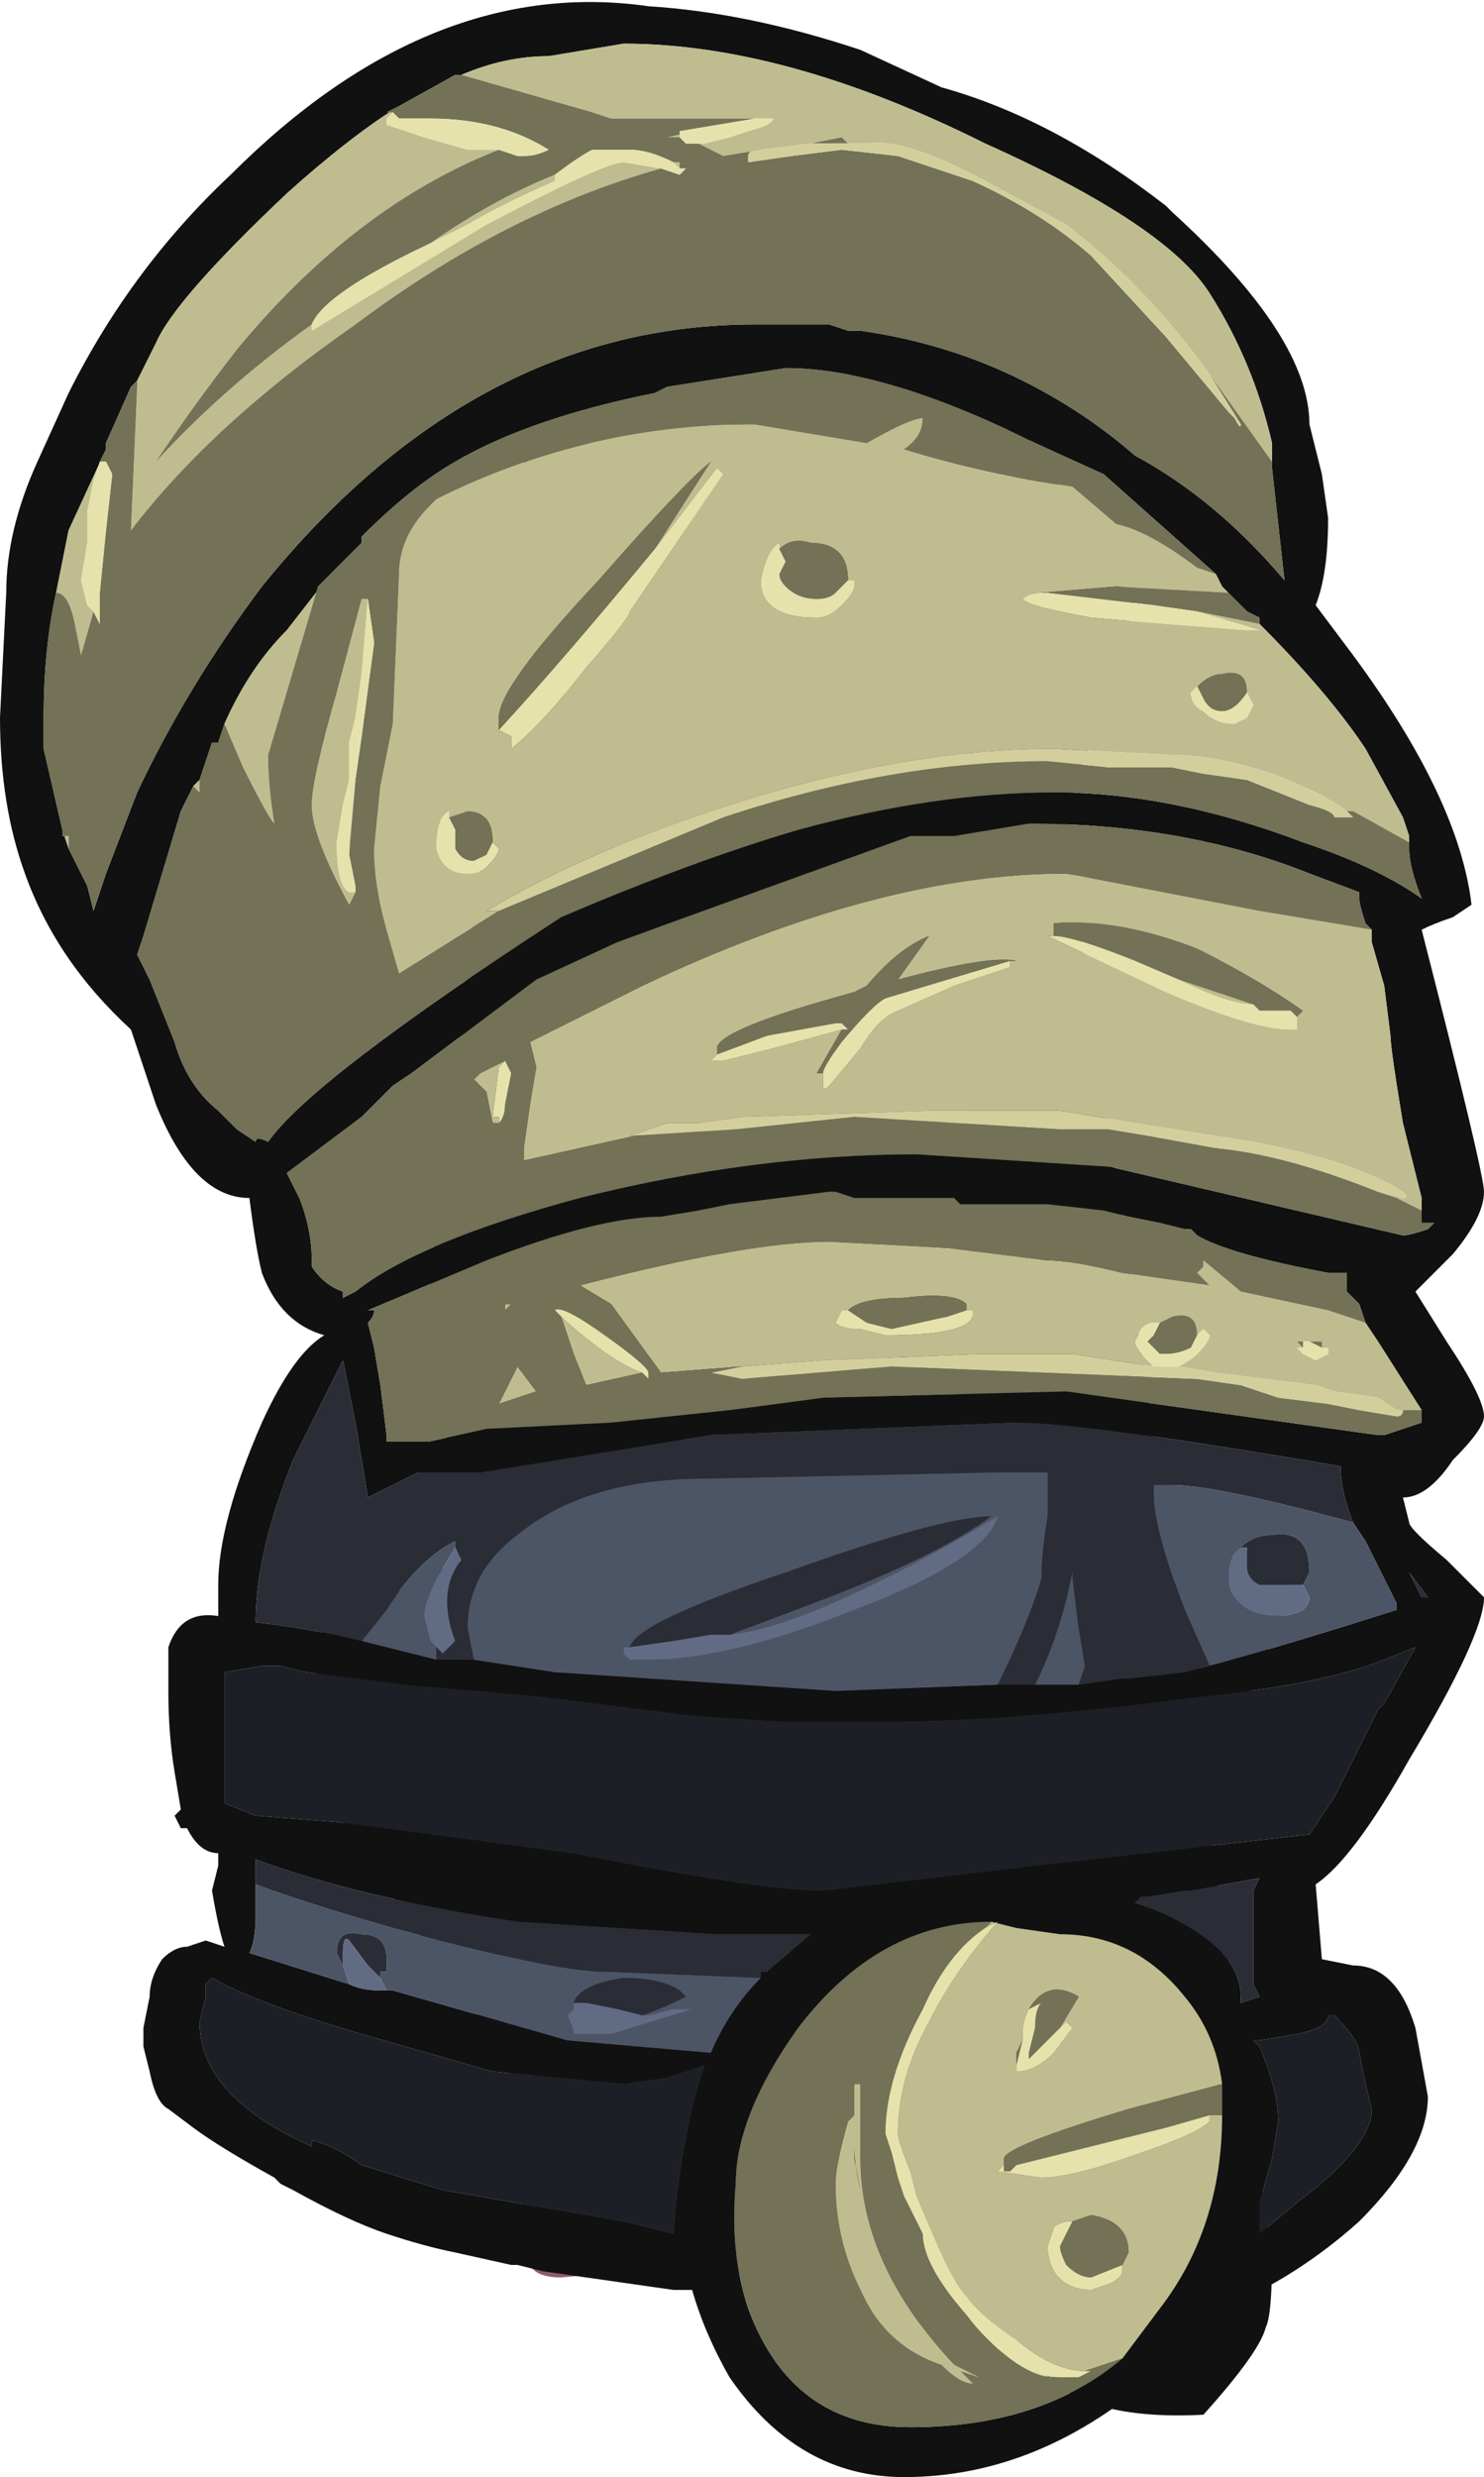 <?xml version="1.0" encoding="UTF-8" standalone="no"?>
<svg xmlns:ffdec="https://www.free-decompiler.com/flash" xmlns:xlink="http://www.w3.org/1999/xlink" ffdec:objectType="shape" height="19.85px" width="11.9px" xmlns="http://www.w3.org/2000/svg">
  <g transform="matrix(1.0, 0.0, 0.0, 1.0, 5.95, 19.35)">
    <path d="M1.0 -16.4 L2.1 -16.15 3.15 -14.5 -1.9 -15.35 -1.7 -15.75 -0.2 -15.9 1.0 -16.4 M2.25 -0.5 L-0.3 -1.2 -1.45 -1.1 Q-1.65 -1.1 -1.7 -1.2 L-1.8 -2.75 2.35 -1.55 2.2 -0.65 2.25 -0.5 M1.15 -8.4 L1.2 -8.4 1.3 -8.45 4.45 -6.7 -3.4 -6.25 0.35 -8.25 1.15 -8.4 M3.1 -3.45 L3.7 -1.0 3.1 -3.45 M-3.15 -4.65 L-3.15 -4.7 -3.15 -4.65 M-3.3 -4.85 L-3.45 -5.15 -3.3 -4.85" fill="#8c5b6c" fill-rule="evenodd" stroke="none"/>
    <path d="M-1.9 -15.35 L3.15 -14.5 1.15 -8.4 0.35 -8.25 -1.9 -15.35 M1.2 -8.4 L1.3 -8.45 1.2 -8.4 M4.45 -6.7 L3.1 -3.45 3.7 -1.0 2.35 -1.55 -1.8 -2.75 -3.15 -4.65 -3.15 -4.7 -3.3 -4.85 -3.45 -5.15 -3.4 -6.25 4.45 -6.7 M2.2 -0.65 L2.25 -0.5 2.2 -0.65" fill="#4d313a" fill-rule="evenodd" stroke="none"/>
    <path d="M1.0 -16.4 L-0.2 -15.9 1.0 -16.4 M-1.7 -15.75 L-1.9 -15.35 0.35 -8.25 -3.4 -6.25 -3.45 -5.15 -3.3 -4.85 -3.15 -4.7 -3.15 -4.65 -1.8 -2.75 -1.7 -1.2 -2.5 -9.1 -1.7 -15.75 M3.15 -14.5 L2.1 -16.15 4.25 -1.25 Q4.25 -0.8 4.2 -0.7 4.15 -0.5 3.7 0.0 2.75 0.05 2.4 -0.35 L2.25 -0.5 2.2 -0.65 2.35 -1.55 3.7 -1.0 3.1 -3.45 4.45 -6.7 1.3 -8.45 1.2 -8.4 1.15 -8.4 3.15 -14.5" fill="#111111" fill-rule="evenodd" stroke="none"/>
    <path d="M-2.25 -18.75 L-2.3 -18.75 -2.75 -18.5 Q-3.15 -18.25 -3.65 -17.8 -4.55 -16.95 -4.7 -16.6 L-4.85 -16.3 -4.9 -16.25 -5.1 -15.8 -5.1 -15.75 -5.4 -15.1 -5.5 -14.6 Q-5.6 -14.15 -5.6 -13.6 L-5.6 -13.35 -5.45 -12.7 -5.4 -12.55 -5.25 -12.25 -5.2 -12.05 -5.1 -12.35 -4.85 -13.0 Q-4.45 -13.85 -3.85 -14.65 -2.15 -16.75 0.1 -16.75 L0.7 -16.75 0.85 -16.7 0.95 -16.7 Q1.65 -16.6 2.25 -16.3 2.75 -16.05 3.15 -15.7 3.8 -15.35 4.35 -14.7 L4.25 -15.6 4.25 -15.65 4.25 -15.8 Q4.1 -16.45 3.75 -17.0 3.4 -17.55 1.95 -18.2 0.35 -19.0 -0.95 -19.0 L-1.55 -18.9 Q-1.9 -18.9 -2.25 -18.75 M1.6 -18.65 Q2.5 -18.4 3.4 -17.7 L3.45 -17.65 Q4.55 -16.65 4.55 -15.95 L4.65 -15.55 4.7 -15.2 Q4.7 -14.75 4.6 -14.5 L4.6 -14.5 4.9 -14.1 Q5.75 -12.95 5.85 -12.1 L5.7 -12.0 Q5.55 -11.95 5.45 -11.9 5.95 -9.95 5.95 -9.8 5.95 -9.6 5.7 -9.3 L5.4 -9.0 5.65 -8.6 Q5.95 -8.15 5.95 -8.0 5.95 -7.9 5.7 -7.65 5.5 -7.35 5.3 -7.35 L5.35 -7.15 Q5.35 -7.1 5.65 -6.85 L5.95 -6.55 Q5.95 -6.25 5.35 -5.25 4.9 -4.45 4.6 -4.25 L4.65 -3.65 4.9 -3.6 Q5.25 -3.6 5.4 -3.1 L5.5 -2.55 Q5.5 -2.1 4.95 -1.55 4.45 -1.1 3.85 -0.85 L3.35 -0.35 Q2.4 0.5 1.3 0.5 0.45 0.5 -0.1 -0.3 -0.3 -0.65 -0.4 -1.0 L-0.55 -1.0 -1.6 -1.15 -1.8 -1.2 -1.85 -1.2 -2.3 -1.3 Q-2.55 -1.35 -2.85 -1.45 -3.15 -1.55 -3.6 -1.8 L-3.7 -1.85 -3.75 -1.9 Q-4.2 -2.15 -4.4 -2.3 L-4.6 -2.45 Q-4.7 -2.5 -4.75 -2.75 L-4.8 -2.95 -4.8 -3.1 -4.75 -3.35 Q-4.75 -3.5 -4.65 -3.65 -4.55 -3.75 -4.45 -3.75 L-4.3 -3.8 -4.15 -3.75 Q-4.2 -3.9 -4.25 -4.2 L-4.2 -4.4 -4.2 -4.5 Q-4.35 -4.5 -4.45 -4.7 L-4.5 -4.7 -4.55 -4.8 -4.5 -4.85 -4.55 -5.15 Q-4.6 -5.45 -4.6 -5.8 L-4.6 -6.15 Q-4.5 -6.45 -4.2 -6.4 L-4.2 -6.65 Q-4.2 -7.15 -3.85 -7.95 -3.6 -8.5 -3.35 -8.65 -3.7 -8.75 -3.85 -9.15 -3.9 -9.35 -3.95 -9.75 -4.4 -9.75 -4.7 -10.5 L-4.9 -11.1 Q-5.5 -11.65 -5.75 -12.35 -5.95 -12.9 -5.95 -13.6 L-5.9 -14.6 Q-5.9 -15.1 -5.65 -15.65 L-5.4 -16.2 Q-4.9 -17.2 -4.1 -17.95 -2.5 -19.55 -0.75 -19.3 0.05 -19.25 0.95 -18.95 L1.6 -18.65 M3.8 -14.75 L2.9 -15.55 2.35 -15.8 Q1.15 -16.4 0.35 -16.4 L-0.6 -16.25 -0.7 -16.2 Q-1.7 -16.0 -2.3 -15.65 -2.65 -15.45 -3.05 -15.05 L-3.05 -15.0 -3.3 -14.75 -3.65 -14.3 Q-3.95 -14.0 -4.15 -13.55 L-4.2 -13.4 -4.25 -13.4 -4.35 -13.1 -4.4 -13.05 -4.5 -12.85 -4.8 -11.85 -4.85 -11.7 -4.75 -11.5 -4.55 -11.0 Q-4.45 -10.65 -4.2 -10.45 L-4.05 -10.3 -3.9 -10.2 Q-3.9 -10.25 -3.8 -10.2 -3.45 -10.7 -1.45 -12.0 -0.4 -12.45 0.45 -12.7 1.55 -13.0 2.5 -13.0 3.45 -13.0 4.5 -12.6 5.1 -12.4 5.45 -12.15 5.35 -12.4 5.35 -12.55 L5.35 -12.6 5.35 -12.65 5.3 -12.8 5.0 -13.35 Q4.7 -13.8 4.15 -14.35 L4.15 -14.4 4.05 -14.45 3.95 -14.55 3.85 -14.65 3.8 -14.75 M4.55 -15.05 L4.55 -15.05 M4.45 -14.65 L4.45 -14.65 M5.05 -11.9 L5.0 -11.95 Q4.95 -12.1 4.95 -12.15 L4.95 -12.2 4.55 -12.35 Q3.55 -12.75 2.3 -12.75 L1.7 -12.65 1.35 -12.65 -0.45 -12.0 -1.0 -11.8 -1.65 -11.5 -2.65 -10.75 -2.8 -10.65 -3.05 -10.4 -3.65 -9.95 -3.55 -9.75 Q-3.45 -9.5 -3.45 -9.25 L-3.45 -9.2 Q-3.35 -9.05 -3.2 -9.0 L-3.2 -8.95 -3.1 -9.0 Q-2.6 -9.4 -1.3 -9.75 0.1 -10.1 1.4 -10.1 L2.95 -10.0 5.3 -9.45 Q5.35 -9.45 5.5 -9.5 L5.55 -9.55 5.45 -9.55 5.45 -9.65 5.45 -9.75 5.3 -10.35 Q5.2 -10.95 5.2 -11.05 L5.15 -11.45 5.05 -11.8 5.05 -11.9 M5.0 -8.75 L4.95 -8.9 4.85 -9.0 4.85 -9.15 4.7 -9.15 Q3.9 -9.3 3.65 -9.45 L3.6 -9.5 3.55 -9.5 3.35 -9.55 3.1 -9.6 2.9 -9.65 2.45 -9.7 1.75 -9.7 1.7 -9.75 0.9 -9.75 0.75 -9.8 0.7 -9.8 -0.1 -9.7 -0.35 -9.65 -0.65 -9.6 Q-1.15 -9.6 -2.05 -9.25 L-3.0 -8.85 -2.95 -8.85 Q-2.95 -8.8 -3.0 -8.75 L-2.95 -8.55 -2.9 -8.25 -2.85 -7.85 -2.85 -7.8 -2.5 -7.8 -2.05 -7.9 -1.05 -7.95 -0.1 -8.05 0.65 -8.15 2.6 -8.2 5.1 -7.85 5.15 -7.85 5.45 -7.95 5.45 -8.05 5.1 -8.6 5.0 -8.75 M-2.15 -6.05 L-1.5 -5.95 0.75 -5.8 2.05 -5.85 2.35 -5.85 2.7 -5.85 3.05 -5.9 3.1 -5.9 3.55 -5.95 Q4.15 -6.1 5.25 -6.45 L5.25 -6.5 5.0 -7.0 4.9 -7.15 Q4.8 -7.4 4.8 -7.6 2.75 -7.95 2.2 -7.95 L-0.25 -7.85 -2.1 -7.55 -2.6 -7.55 -2.7 -7.5 Q-2.9 -7.4 -3.0 -7.35 L-3.1 -7.95 -3.2 -8.45 -3.6 -7.65 Q-3.9 -6.9 -3.9 -6.35 -3.45 -6.3 -3.05 -6.2 L-2.45 -6.05 -2.15 -6.05 M5.45 -6.55 L5.5 -6.55 5.35 -6.75 5.45 -6.55 M5.4 -6.15 L5.15 -6.05 Q4.65 -5.85 3.65 -5.75 2.2 -5.55 1.05 -5.55 L0.35 -5.55 -0.4 -5.6 -1.6 -5.75 -2.7 -5.85 -3.5 -5.95 -3.7 -6.0 -3.85 -6.0 -4.15 -5.95 -4.15 -4.9 -3.9 -4.8 -3.25 -4.75 -1.35 -4.5 Q0.15 -4.2 0.65 -4.2 L2.35 -4.4 4.55 -4.65 4.75 -4.95 5.1 -5.65 5.15 -5.7 5.4 -6.15 M3.15 -4.1 L3.3 -4.05 Q4.0 -3.75 4.0 -3.35 L4.0 -3.3 4.15 -3.35 4.1 -3.45 4.1 -3.75 Q4.1 -4.1 4.1 -4.2 L4.15 -4.3 3.6 -4.2 3.55 -4.2 3.25 -4.15 3.15 -4.1 M0.15 -3.5 L0.15 -3.55 0.2 -3.55 0.55 -3.85 -0.2 -3.85 -1.8 -3.95 Q-3.1 -4.15 -3.9 -4.45 L-3.9 -4.25 -3.9 -4.0 Q-3.9 -3.8 -3.95 -3.7 L-3.15 -3.45 Q-3.05 -3.4 -2.9 -3.4 L-2.8 -3.4 -1.4 -3.0 -0.25 -2.9 Q-0.1 -3.25 0.15 -3.5 M3.05 -0.45 L3.35 -0.85 Q3.85 -1.5 3.85 -2.4 L3.85 -2.65 Q3.8 -3.05 3.55 -3.35 3.15 -3.85 2.55 -3.85 L2.2 -3.9 2.0 -3.95 Q1.1 -3.95 0.45 -3.1 -0.05 -2.4 -0.05 -1.85 -0.1 -1.3 0.05 -0.85 0.4 0.1 1.35 0.1 2.4 0.1 3.05 -0.45 M4.7 -3.2 Q4.7 -3.1 4.45 -3.05 L4.15 -3.0 4.1 -3.0 4.15 -2.95 Q4.3 -2.6 4.3 -2.35 L4.25 -2.05 4.15 -1.7 4.15 -1.45 4.45 -1.7 Q5.05 -2.15 5.05 -2.45 L5.0 -2.65 4.95 -2.9 Q4.95 -3.0 4.75 -3.2 L4.7 -3.2 M-4.3 -3.45 L-4.3 -3.35 -4.35 -3.15 Q-4.35 -2.55 -3.45 -2.15 L-3.45 -2.2 Q-3.25 -2.15 -3.05 -2.0 L-2.4 -1.8 -0.95 -1.55 -0.55 -1.45 Q-0.5 -2.2 -0.3 -2.8 L-0.6 -2.7 -0.95 -2.65 -2.0 -2.75 -3.05 -3.05 Q-3.9 -3.3 -4.25 -3.5 L-4.3 -3.45" fill="#111111" fill-rule="evenodd" stroke="none"/>
    <path d="M3.75 -16.35 Q3.25 -17.05 2.6 -17.55 L1.95 -17.9 Q1.3 -18.25 1.0 -18.2 L0.85 -18.2 0.8 -18.25 0.55 -18.2 0.15 -18.15 -0.15 -18.1 -0.35 -18.2 -0.3 -18.2 -0.1 -18.25 0.05 -18.3 Q0.25 -18.35 0.25 -18.4 L0.1 -18.4 -1.05 -18.4 -1.2 -18.45 -2.25 -18.75 Q-1.9 -18.9 -1.55 -18.9 L-0.95 -19.0 Q0.35 -19.0 1.95 -18.2 3.4 -17.55 3.75 -17.0 4.1 -16.45 4.25 -15.8 L4.25 -15.65 3.75 -16.35 M-0.5 -18.25 L-0.6 -18.25 0.1 -18.4 -0.5 -18.3 -0.5 -18.25 M-2.75 -18.5 L-2.85 -18.45 -2.8 -18.45 -2.85 -18.4 -2.85 -18.35 -2.55 -18.25 -2.2 -18.15 -1.95 -18.15 Q-3.1 -17.7 -4.05 -16.55 -4.4 -16.1 -4.7 -15.65 -4.15 -16.25 -3.45 -16.75 L-3.45 -16.7 -2.05 -17.55 Q-1.1 -18.05 -0.95 -18.05 L-0.65 -18.0 Q-1.9 -17.65 -3.1 -16.75 -4.25 -15.95 -4.9 -15.1 L-4.85 -16.25 -4.85 -16.3 -4.7 -16.6 Q-4.55 -16.95 -3.65 -17.8 -3.15 -18.25 -2.75 -18.5 M-2.5 -17.4 Q-2.0 -17.75 -1.5 -17.95 L-1.5 -17.9 Q-1.95 -17.7 -2.2 -17.55 L-2.5 -17.4 M-0.9 -18.15 L-0.9 -18.15 M-0.55 -18.05 L-0.5 -18.05 -0.5 -18.0 -0.55 -18.05 M-5.1 -15.75 L-5.15 -15.65 -5.2 -15.5 -5.25 -15.25 Q-5.25 -15.15 -5.25 -15.1 L-5.25 -15.0 -5.3 -14.7 -5.25 -14.5 -5.2 -14.45 -5.3 -14.1 -5.35 -14.35 Q-5.4 -14.6 -5.5 -14.6 L-5.4 -15.1 -5.1 -15.75 M-5.45 -12.7 L-5.45 -12.65 -5.4 -12.65 -5.4 -12.55 -5.45 -12.7 M0.85 -16.7 L0.95 -16.7 0.85 -16.7 M-3.3 -14.75 L-3.4 -14.65 -3.8 -13.3 Q-3.8 -13.05 -3.75 -12.75 -3.8 -12.8 -4.0 -13.2 L-4.15 -13.55 Q-3.95 -14.0 -3.65 -14.3 L-3.3 -14.75 M-4.35 -13.1 L-4.35 -13.0 -4.4 -13.05 -4.35 -13.1 M5.35 -12.6 L4.9 -12.85 4.85 -12.85 Q4.65 -13.0 4.25 -13.15 3.8 -13.3 3.45 -13.3 L2.5 -13.35 Q1.25 -13.35 -0.25 -12.85 -1.3 -12.5 -2.05 -12.05 L-1.95 -12.05 -2.75 -11.55 -2.85 -11.9 Q-2.95 -12.25 -2.95 -12.55 L-2.9 -13.05 -2.8 -13.55 -2.75 -14.75 Q-2.75 -15.05 -2.5 -15.3 L-2.45 -15.35 Q-1.25 -15.95 0.1 -15.95 L1.0 -15.8 Q1.35 -16.0 1.45 -16.0 1.45 -15.85 1.3 -15.75 1.95 -15.55 2.65 -15.45 L3.0 -15.15 Q3.25 -15.1 3.65 -14.8 L3.8 -14.75 3.85 -14.65 3.95 -14.55 3.9 -14.6 3.0 -14.65 2.4 -14.6 Q2.3 -14.6 2.25 -14.55 2.3 -14.5 2.55 -14.45 L2.8 -14.4 3.4 -14.35 4.05 -14.3 4.15 -14.3 3.65 -14.45 4.15 -14.35 Q4.7 -13.8 5.0 -13.35 L5.3 -12.8 5.35 -12.65 5.35 -12.6 M0.85 -14.7 Q0.85 -15.0 0.55 -15.0 0.4 -15.05 0.3 -14.95 L0.3 -15.0 Q0.2 -14.95 0.15 -14.7 0.15 -14.4 0.6 -14.4 0.7 -14.4 0.8 -14.5 0.9 -14.6 0.9 -14.65 L0.9 -14.7 0.85 -14.7 M3.65 -13.85 L3.6 -13.8 Q3.6 -13.7 3.7 -13.65 3.8 -13.55 3.95 -13.55 L4.05 -13.6 4.1 -13.7 4.05 -13.8 Q4.05 -14.0 3.85 -13.95 3.75 -13.95 3.65 -13.85 M4.1 -11.3 Q3.9 -11.3 3.5 -11.5 L4.1 -11.3 M2.5 -11.85 L2.45 -11.85 3.4 -11.4 Q4.1 -11.1 4.4 -11.1 L4.45 -11.1 4.45 -11.2 4.5 -11.25 Q4.15 -11.5 3.65 -11.75 3.0 -12.0 2.5 -11.95 L2.5 -11.85 M5.45 -9.65 L5.25 -9.75 5.1 -9.8 5.3 -9.75 Q5.35 -9.75 5.3 -9.8 4.9 -10.05 4.1 -10.2 L3.15 -10.35 2.55 -10.45 1.5 -10.45 0.0 -10.4 -0.35 -10.35 -0.6 -10.35 -0.9 -10.25 -0.85 -10.25 -1.75 -10.05 -1.75 -10.15 -1.7 -10.5 -1.65 -10.8 -1.7 -11.0 -0.8 -11.45 Q1.1 -12.35 2.6 -12.35 L4.15 -12.05 5.05 -11.9 5.05 -11.8 5.15 -11.45 5.2 -11.05 Q5.2 -10.95 5.3 -10.35 L5.45 -9.75 5.45 -9.65 M0.65 -10.75 L0.65 -10.65 Q0.65 -10.6 0.7 -10.65 L0.95 -10.95 Q1.1 -11.2 1.25 -11.25 L1.7 -11.45 2.15 -11.6 2.15 -11.65 2.2 -11.65 Q2.0 -11.7 1.25 -11.5 L1.5 -11.85 Q1.25 -11.75 1.0 -11.45 L0.9 -11.4 Q-0.2 -11.1 -0.2 -10.95 L-0.2 -10.9 -0.25 -10.85 -0.15 -10.85 0.25 -10.95 0.8 -11.1 0.6 -10.75 0.65 -10.75 M0.8 -11.15 L0.8 -11.15 M5.0 -8.75 L5.1 -8.6 5.45 -8.05 5.25 -8.05 5.1 -8.15 4.75 -8.2 4.6 -8.25 3.8 -8.35 3.5 -8.4 Q3.6 -8.45 3.65 -8.5 3.75 -8.6 3.75 -8.65 L3.7 -8.7 3.65 -8.65 Q3.65 -8.85 3.45 -8.8 L3.35 -8.75 3.3 -8.75 Q3.25 -8.75 3.2 -8.7 L3.15 -8.6 Q3.15 -8.55 3.25 -8.45 L3.3 -8.4 2.65 -8.5 1.9 -8.5 0.65 -8.45 0.0 -8.4 -0.65 -8.35 -1.05 -8.9 -1.3 -9.05 Q0.05 -9.4 0.7 -9.4 L1.65 -9.35 2.45 -9.25 Q2.65 -9.25 3.05 -9.15 L3.75 -9.05 3.65 -9.15 3.7 -9.2 3.7 -9.25 4.0 -9.0 4.7 -8.85 5.0 -8.75 M1.8 -8.85 L1.8 -8.9 Q1.7 -9.0 1.3 -8.95 0.95 -8.95 0.85 -8.85 L0.8 -8.85 0.75 -8.75 Q0.8 -8.7 0.95 -8.7 L1.15 -8.65 Q1.9 -8.65 1.85 -8.85 L1.8 -8.85 M1.2 -8.7 L1.45 -8.75 1.65 -8.8 1.2 -8.7 M4.5 -8.6 L4.45 -8.6 4.5 -8.55 4.45 -8.55 4.5 -8.5 4.6 -8.45 4.7 -8.5 4.7 -8.55 4.65 -8.55 4.65 -8.6 4.55 -8.6 4.5 -8.6 M1.95 -3.9 L2.0 -3.95 2.2 -3.9 2.55 -3.85 Q3.15 -3.85 3.55 -3.35 3.8 -3.05 3.85 -2.65 L3.1 -2.45 Q2.1 -2.15 2.1 -2.05 L2.1 -2.0 2.05 -1.95 2.4 -1.9 Q2.65 -1.9 3.2 -2.1 3.65 -2.25 3.75 -2.35 L3.75 -2.4 3.85 -2.4 Q3.85 -1.5 3.35 -0.85 L3.05 -0.45 2.75 -0.35 Q2.5 -0.35 2.2 -0.6 1.9 -0.8 1.8 -0.95 1.7 -1.05 1.55 -1.4 L1.4 -1.75 1.35 -1.95 Q1.25 -2.2 1.25 -2.25 1.25 -2.7 1.5 -3.15 1.7 -3.55 2.05 -3.95 L1.95 -3.9 M2.2 -2.8 L2.2 -2.75 Q2.35 -2.75 2.5 -2.9 L2.65 -3.1 2.6 -3.15 2.55 -3.1 2.7 -3.35 Q2.45 -3.5 2.3 -3.25 2.25 -3.15 2.25 -3.05 L2.25 -3.0 2.2 -2.9 2.2 -2.8 M0.95 -2.65 L0.95 -2.05 Q0.95 -1.2 1.7 -0.4 L1.9 -0.3 1.75 -0.35 1.85 -0.25 Q1.75 -0.25 1.6 -0.4 1.15 -0.55 0.95 -1.0 0.75 -1.4 0.75 -1.85 0.75 -2.0 0.85 -2.35 L0.9 -2.4 0.9 -2.45 Q0.9 -2.55 0.9 -2.65 L0.95 -2.65 M0.9 -2.15 Q0.9 -2.0 0.95 -1.8 L0.9 -2.05 0.9 -2.15 M3.05 -1.2 L3.1 -1.3 Q3.1 -1.55 2.8 -1.6 L2.65 -1.55 Q2.55 -1.55 2.5 -1.5 L2.45 -1.35 Q2.45 -1.25 2.5 -1.15 2.6 -1.0 2.8 -1.0 L2.95 -1.05 Q3.05 -1.1 3.05 -1.15 L3.05 -1.2 M2.55 -0.3 L2.5 -0.3 Q2.35 -0.3 2.15 -0.45 2.35 -0.3 2.55 -0.3 M-3.1 -12.2 L-3.15 -12.1 Q-3.45 -12.65 -3.45 -12.9 -3.45 -13.1 -3.25 -13.8 L-3.05 -14.55 -3.0 -14.55 -3.05 -13.95 -3.1 -13.6 -3.15 -13.4 -3.15 -13.1 -3.2 -12.9 -3.25 -12.6 Q-3.25 -12.25 -3.15 -12.2 L-3.1 -12.2 M-3.1 -13.1 L-3.15 -12.5 -3.15 -12.6 -3.1 -13.1 M-1.95 -13.5 L-1.85 -13.45 -1.85 -13.35 Q-1.6 -13.55 -1.25 -14.0 -0.9 -14.4 -0.9 -14.45 L-0.15 -15.55 -0.2 -15.6 -0.7 -14.95 -0.25 -15.65 Q-0.45 -15.5 -1.15 -14.7 -1.95 -13.85 -1.95 -13.6 L-1.95 -13.5 M-2.15 -12.45 L-2.05 -12.5 -2.0 -12.6 Q-2.0 -12.85 -2.2 -12.85 L-2.35 -12.8 -2.35 -12.85 Q-2.45 -12.8 -2.45 -12.55 -2.4 -12.35 -2.2 -12.35 -2.1 -12.35 -2.05 -12.4 -1.95 -12.5 -1.95 -12.55 L-2.0 -12.6 -2.05 -12.5 -2.15 -12.45 M-1.95 -10.4 L-1.95 -10.35 -2.0 -10.35 -2.05 -10.6 -2.15 -10.7 -2.1 -10.75 -1.9 -10.85 -1.95 -10.8 -2.0 -10.4 -1.95 -10.4 M-0.8 -8.35 L-1.25 -8.25 -1.35 -8.5 -1.45 -8.8 Q-1.35 -8.7 -1.15 -8.55 -0.95 -8.4 -0.8 -8.35 M-1.95 -8.1 L-1.8 -8.4 -1.65 -8.2 -1.95 -8.1 M-1.85 -8.9 L-1.9 -8.85 -1.9 -8.9 -1.85 -8.9" fill="#bfbc8f" fill-rule="evenodd" stroke="none"/>
    <path d="M-2.15 -6.05 L-2.2 -6.3 Q-2.2 -6.75 -1.8 -7.05 -1.25 -7.5 -0.3 -7.5 L2.05 -7.55 2.45 -7.55 2.45 -7.2 Q2.4 -6.9 2.4 -6.7 2.3 -6.35 2.05 -5.85 L0.75 -5.8 -1.5 -5.95 -2.15 -6.05 M2.35 -5.85 Q2.55 -6.25 2.65 -6.75 L2.65 -6.7 2.7 -6.3 2.75 -6.0 2.7 -5.85 2.35 -5.85 M3.55 -5.95 L3.75 -6.0 3.55 -6.45 Q3.3 -7.1 3.3 -7.4 L3.3 -7.45 3.45 -7.45 Q3.8 -7.45 4.9 -7.15 L5.0 -7.0 5.25 -6.5 5.25 -6.45 Q4.15 -6.1 3.55 -5.95 M-3.05 -6.2 L-2.85 -6.45 Q-2.6 -6.85 -2.3 -7.0 L-2.3 -6.95 -2.45 -6.7 Q-2.55 -6.5 -2.55 -6.4 L-2.5 -6.2 -2.45 -6.15 -2.45 -6.05 -3.05 -6.2 M4.5 -6.65 L4.55 -6.75 Q4.55 -7.1 4.25 -7.05 4.1 -7.05 4.0 -6.95 3.9 -6.9 3.9 -6.7 3.9 -6.6 3.95 -6.55 4.05 -6.4 4.3 -6.4 4.4 -6.4 4.5 -6.45 4.55 -6.5 4.55 -6.55 L4.5 -6.65 M3.25 -4.15 L3.2 -4.15 3.15 -4.1 3.25 -4.15 M-3.9 -4.25 Q-3.5 -4.1 -2.8 -3.9 -1.5 -3.55 -1.1 -3.55 L0.15 -3.5 Q-0.1 -3.25 -0.25 -2.9 L-1.4 -3.0 -2.8 -3.4 -2.9 -3.4 -2.85 -3.4 -2.9 -3.5 -2.9 -3.55 -2.85 -3.55 -2.85 -3.65 Q-2.85 -3.85 -3.05 -3.85 -3.25 -3.9 -3.25 -3.7 L-3.2 -3.6 -3.15 -3.45 -3.95 -3.7 Q-3.9 -3.8 -3.9 -4.0 L-3.9 -4.25 M-0.9 -6.05 L-0.75 -6.05 Q-0.1 -6.05 0.9 -6.45 1.95 -6.85 2.05 -7.2 1.65 -6.95 1.15 -6.7 0.35 -6.3 -0.1 -6.25 0.3 -6.4 0.7 -6.55 1.6 -6.9 2.0 -7.2 1.6 -7.2 0.35 -6.75 -0.85 -6.35 -0.9 -6.15 L-0.95 -6.15 -0.95 -6.1 -0.9 -6.05 M-1.35 -3.3 L-1.35 -3.25 -1.4 -3.2 Q-1.35 -3.1 -1.35 -3.05 L-1.05 -3.05 -0.4 -3.25 -0.55 -3.25 -0.75 -3.2 -0.8 -3.2 Q-0.65 -3.25 -0.45 -3.35 L-0.5 -3.4 Q-0.65 -3.5 -0.95 -3.5 -1.3 -3.45 -1.35 -3.3" fill="#4c5566" fill-rule="evenodd" stroke="none"/>
    <path d="M2.05 -5.85 Q2.3 -6.35 2.4 -6.7 2.4 -6.9 2.45 -7.2 L2.45 -7.55 2.05 -7.55 -0.3 -7.5 Q-1.25 -7.5 -1.8 -7.05 -2.2 -6.75 -2.2 -6.3 L-2.15 -6.05 -2.45 -6.05 -2.45 -6.15 -2.5 -6.2 -2.4 -6.1 -2.3 -6.2 Q-2.45 -6.6 -2.25 -6.85 L-2.3 -6.95 -2.3 -7.0 Q-2.6 -6.85 -2.85 -6.45 L-3.05 -6.2 Q-3.45 -6.3 -3.9 -6.35 -3.9 -6.9 -3.6 -7.65 L-3.2 -8.45 -3.1 -7.95 -3.0 -7.35 Q-2.9 -7.4 -2.7 -7.5 L-2.6 -7.55 -2.1 -7.55 -0.25 -7.85 2.2 -7.95 Q2.75 -7.95 4.8 -7.6 4.8 -7.4 4.9 -7.15 3.8 -7.45 3.45 -7.45 L3.3 -7.45 3.3 -7.4 Q3.3 -7.1 3.55 -6.45 L3.75 -6.0 3.55 -5.95 3.1 -5.9 3.05 -5.9 2.7 -5.85 2.75 -6.0 2.7 -6.3 2.65 -6.7 2.65 -6.75 Q2.55 -6.25 2.35 -5.85 L2.05 -5.85 M5.45 -6.55 L5.35 -6.75 5.5 -6.55 5.45 -6.55 M4.0 -6.95 Q4.1 -7.05 4.25 -7.05 4.55 -7.1 4.55 -6.75 L4.5 -6.65 4.15 -6.65 Q4.05 -6.7 4.05 -6.8 L4.05 -6.95 4.0 -6.95 M3.15 -4.1 L3.2 -4.15 3.25 -4.15 3.55 -4.2 3.6 -4.2 4.15 -4.3 4.1 -4.2 Q4.1 -4.1 4.1 -3.75 L4.1 -3.45 4.15 -3.35 4.0 -3.3 4.0 -3.35 Q4.0 -3.75 3.3 -4.05 L3.15 -4.1 M-3.9 -4.25 L-3.9 -4.45 Q-3.1 -4.15 -1.8 -3.95 L-0.2 -3.85 0.55 -3.85 0.2 -3.55 0.15 -3.55 0.15 -3.5 -1.1 -3.55 Q-1.5 -3.55 -2.8 -3.9 -3.5 -4.1 -3.9 -4.25 M-0.9 -6.05 L-0.95 -6.1 -0.9 -6.05 M-0.9 -6.15 Q-0.85 -6.35 0.35 -6.75 1.6 -7.2 2.0 -7.2 1.6 -6.9 0.7 -6.55 0.3 -6.4 -0.1 -6.25 L-0.25 -6.25 -0.55 -6.2 -0.9 -6.15 M-2.9 -3.5 L-3.0 -3.6 -3.15 -3.8 Q-3.2 -3.85 -3.2 -3.7 L-3.2 -3.6 -3.25 -3.7 Q-3.25 -3.9 -3.05 -3.85 -2.85 -3.85 -2.85 -3.65 L-2.85 -3.55 -2.9 -3.55 -2.9 -3.5 M-1.35 -3.3 Q-1.3 -3.45 -0.95 -3.5 -0.65 -3.5 -0.5 -3.4 L-0.45 -3.35 Q-0.65 -3.25 -0.8 -3.2 L-1.0 -3.25 -1.25 -3.3 -1.35 -3.3" fill="#2a2d36" fill-rule="evenodd" stroke="none"/>
    <path d="M0.15 -18.15 Q0.05 -18.15 0.05 -18.1 L0.05 -18.05 0.4 -18.1 0.8 -18.15 1.25 -18.1 1.85 -17.9 Q2.4 -17.65 2.8 -17.3 L3.4 -16.65 3.9 -16.05 3.95 -16.0 Q4.0 -15.9 4.0 -15.95 L3.75 -16.35 4.25 -15.65 4.25 -15.6 4.35 -14.7 Q3.8 -15.35 3.15 -15.7 2.75 -16.05 2.25 -16.3 1.65 -16.6 0.95 -16.7 L0.85 -16.7 0.7 -16.75 0.1 -16.75 Q-2.15 -16.75 -3.85 -14.65 -4.45 -13.85 -4.85 -13.0 L-5.1 -12.35 -5.2 -12.05 -5.25 -12.25 -5.4 -12.55 -5.4 -12.65 -5.45 -12.65 -5.45 -12.7 -5.6 -13.35 -5.6 -13.6 Q-5.6 -14.15 -5.5 -14.6 -5.4 -14.6 -5.35 -14.35 L-5.3 -14.1 -5.2 -14.45 -5.15 -14.35 -5.15 -14.6 -5.1 -15.1 -5.05 -15.55 -5.1 -15.65 -5.15 -15.65 -5.1 -15.75 -5.1 -15.8 -4.9 -16.25 -4.85 -16.3 -4.85 -16.25 -4.9 -15.1 Q-4.25 -15.95 -3.1 -16.75 -1.9 -17.65 -0.65 -18.0 L-0.5 -17.95 -0.45 -18.0 -0.5 -18.0 -0.5 -18.05 -0.55 -18.05 Q-0.75 -18.15 -0.9 -18.15 L-1.2 -18.15 Q-1.3 -18.1 -1.5 -17.95 -2.0 -17.75 -2.5 -17.4 -3.35 -17.0 -3.45 -16.75 -4.15 -16.25 -4.7 -15.65 -4.4 -16.1 -4.05 -16.55 -3.1 -17.7 -1.95 -18.15 L-1.8 -18.1 -1.75 -18.1 Q-1.65 -18.1 -1.55 -18.15 -1.95 -18.4 -2.5 -18.4 L-2.75 -18.4 -2.8 -18.45 -2.85 -18.45 -2.75 -18.5 -2.3 -18.75 -2.25 -18.75 -1.2 -18.45 -1.05 -18.4 0.1 -18.4 -0.6 -18.25 -0.5 -18.25 -0.45 -18.2 -0.35 -18.2 -0.15 -18.1 0.15 -18.15 M0.85 -18.2 L0.55 -18.2 0.8 -18.25 0.85 -18.2 M-0.9 -18.15 L-0.9 -18.15 M-3.3 -14.75 L-3.05 -15.0 -3.05 -15.05 Q-2.65 -15.45 -2.3 -15.65 -1.7 -16.0 -0.7 -16.2 L-0.6 -16.25 0.35 -16.4 Q1.15 -16.4 2.35 -15.8 L2.9 -15.55 3.8 -14.75 3.65 -14.8 Q3.25 -15.1 3.0 -15.15 L2.65 -15.45 Q1.95 -15.55 1.3 -15.75 1.45 -15.85 1.45 -16.0 1.35 -16.0 1.0 -15.8 L0.1 -15.95 Q-1.25 -15.95 -2.45 -15.35 L-2.5 -15.3 Q-2.75 -15.05 -2.75 -14.75 L-2.8 -13.55 -2.9 -13.05 -2.95 -12.55 Q-2.95 -12.25 -2.85 -11.9 L-2.75 -11.55 -1.95 -12.05 -0.15 -12.8 Q1.2 -13.25 2.45 -13.25 L2.95 -13.2 3.45 -13.2 3.7 -13.15 4.05 -13.1 4.55 -12.9 Q4.75 -12.85 4.75 -12.8 L4.9 -12.8 4.85 -12.85 4.9 -12.85 5.35 -12.6 5.35 -12.55 Q5.35 -12.4 5.45 -12.15 5.1 -12.4 4.5 -12.6 3.45 -13.0 2.5 -13.0 1.55 -13.0 0.45 -12.7 -0.4 -12.45 -1.45 -12.0 -3.45 -10.7 -3.8 -10.2 -3.9 -10.25 -3.9 -10.2 L-4.05 -10.3 -4.2 -10.45 Q-4.45 -10.65 -4.55 -11.0 L-4.75 -11.5 -4.85 -11.7 -4.8 -11.85 -4.5 -12.85 -4.4 -13.05 -4.35 -13.0 -4.35 -13.1 -4.25 -13.4 -4.2 -13.4 -4.15 -13.55 -4.0 -13.2 Q-3.8 -12.8 -3.75 -12.75 -3.8 -13.05 -3.8 -13.3 L-3.4 -14.65 -3.3 -14.75 M3.95 -14.55 L4.05 -14.45 4.15 -14.4 4.15 -14.35 3.65 -14.45 3.3 -14.5 2.45 -14.6 2.4 -14.6 3.0 -14.65 3.9 -14.6 3.95 -14.55 M0.3 -14.95 Q0.4 -15.05 0.55 -15.0 0.85 -15.0 0.85 -14.7 L0.75 -14.6 Q0.7 -14.55 0.6 -14.55 0.45 -14.55 0.35 -14.65 0.3 -14.7 0.3 -14.75 L0.35 -14.85 0.3 -14.95 M3.65 -13.85 Q3.75 -13.95 3.85 -13.95 4.05 -14.0 4.05 -13.8 3.95 -13.65 3.85 -13.65 3.75 -13.65 3.7 -13.75 L3.65 -13.85 M3.5 -11.5 L3.15 -11.65 Q2.65 -11.85 2.5 -11.85 L2.5 -11.95 Q3.0 -12.0 3.65 -11.75 4.15 -11.5 4.5 -11.25 L4.45 -11.2 4.4 -11.25 4.15 -11.25 4.1 -11.3 3.5 -11.5 M5.45 -9.65 L5.45 -9.55 5.55 -9.55 5.5 -9.5 Q5.35 -9.45 5.3 -9.45 L2.95 -10.0 1.4 -10.1 Q0.1 -10.1 -1.3 -9.75 -2.6 -9.4 -3.1 -9.0 L-3.2 -8.95 -3.2 -9.0 Q-3.35 -9.05 -3.45 -9.2 L-3.45 -9.25 Q-3.45 -9.5 -3.55 -9.75 L-3.65 -9.95 -3.05 -10.4 -2.8 -10.65 -2.65 -10.75 -1.65 -11.5 -1.0 -11.8 -0.45 -12.0 1.35 -12.65 1.7 -12.65 2.3 -12.75 Q3.55 -12.75 4.55 -12.35 L4.95 -12.2 4.95 -12.15 Q4.95 -12.1 5.0 -11.95 L5.05 -11.9 4.15 -12.05 2.6 -12.35 Q1.1 -12.35 -0.8 -11.45 L-1.7 -11.0 -1.65 -10.8 -1.7 -10.5 -1.75 -10.15 -1.75 -10.05 -0.85 -10.25 -0.05 -10.3 0.9 -10.4 2.55 -10.3 2.95 -10.3 3.25 -10.25 3.8 -10.15 Q4.35 -10.1 5.1 -9.8 L5.25 -9.75 5.45 -9.65 M2.15 -11.65 L1.15 -11.35 Q1.05 -11.3 0.8 -11.0 0.65 -10.8 0.65 -10.75 L0.6 -10.75 0.8 -11.1 0.85 -11.1 0.8 -11.15 0.8 -11.15 0.75 -11.15 0.2 -11.05 -0.2 -10.9 -0.2 -10.95 Q-0.2 -11.1 0.9 -11.4 L1.0 -11.45 Q1.25 -11.75 1.5 -11.85 L1.25 -11.5 Q2.0 -11.7 2.2 -11.65 L2.15 -11.65 M-2.85 -7.85 L-2.9 -8.25 -2.95 -8.55 -3.0 -8.75 Q-2.95 -8.8 -2.95 -8.85 L-3.0 -8.85 -2.05 -9.25 Q-1.15 -9.6 -0.65 -9.6 L-0.35 -9.65 -0.1 -9.7 0.7 -9.8 0.75 -9.8 0.9 -9.75 1.7 -9.75 1.75 -9.7 2.45 -9.7 2.9 -9.65 3.1 -9.6 3.35 -9.55 3.55 -9.5 3.6 -9.5 3.65 -9.45 Q3.9 -9.3 4.7 -9.15 L4.85 -9.15 4.85 -9.0 4.95 -8.9 5.0 -8.75 4.7 -8.85 4.0 -9.0 3.7 -9.25 3.7 -9.2 3.65 -9.15 3.75 -9.05 3.05 -9.15 Q2.65 -9.25 2.45 -9.25 L1.65 -9.35 0.7 -9.4 Q0.05 -9.4 -1.3 -9.05 L-1.05 -8.9 -0.65 -8.35 0.0 -8.4 -0.25 -8.35 0.0 -8.3 1.2 -8.4 3.65 -8.3 4.0 -8.25 4.3 -8.15 4.7 -8.1 4.95 -8.05 5.25 -8.0 Q5.3 -8.0 5.3 -8.05 L5.25 -8.05 5.45 -8.05 5.45 -7.95 5.15 -7.85 5.1 -7.85 2.6 -8.2 0.65 -8.15 -0.1 -8.05 -1.05 -7.95 -2.05 -7.9 -2.5 -7.8 -2.85 -7.8 -2.85 -7.85 M0.85 -8.85 Q0.95 -8.95 1.3 -8.95 1.7 -9.0 1.8 -8.9 L1.8 -8.85 1.65 -8.8 1.45 -8.75 1.2 -8.7 1.0 -8.75 0.85 -8.85 M3.35 -8.75 L3.45 -8.8 Q3.65 -8.85 3.65 -8.65 L3.6 -8.55 Q3.5 -8.5 3.4 -8.5 L3.35 -8.5 3.25 -8.6 3.3 -8.65 3.35 -8.75 M4.5 -8.6 L4.5 -8.55 4.45 -8.6 4.5 -8.6 M4.65 -8.55 L4.55 -8.6 4.65 -8.6 4.65 -8.55 M2.0 -3.95 L1.95 -3.9 Q1.65 -3.7 1.45 -3.25 1.15 -2.7 1.15 -2.25 L1.2 -2.1 1.25 -1.9 1.3 -1.75 1.45 -1.45 Q1.45 -1.2 1.8 -0.8 1.95 -0.6 2.15 -0.45 2.35 -0.3 2.5 -0.3 L2.55 -0.3 2.7 -0.3 2.8 -0.35 2.75 -0.35 3.05 -0.45 Q2.4 0.1 1.35 0.1 0.4 0.1 0.05 -0.85 -0.1 -1.3 -0.05 -1.85 -0.05 -2.4 0.45 -3.1 1.1 -3.95 2.0 -3.95 M3.85 -2.4 L3.75 -2.4 3.4 -2.3 2.2 -2.0 2.15 -1.95 2.1 -1.95 2.1 -2.0 2.1 -2.05 Q2.1 -2.15 3.1 -2.45 L3.85 -2.65 3.85 -2.4 M2.2 -2.8 L2.2 -2.9 2.25 -3.0 2.2 -2.8 M2.3 -3.25 Q2.45 -3.5 2.7 -3.35 L2.55 -3.1 2.3 -2.85 2.3 -2.9 2.35 -3.1 Q2.35 -3.25 2.4 -3.3 L2.3 -3.25 M0.9 -2.15 L0.9 -2.05 0.95 -1.8 Q0.9 -2.0 0.9 -2.15 M0.95 -2.65 L0.9 -2.65 Q0.9 -2.55 0.9 -2.45 L0.9 -2.4 0.85 -2.35 Q0.75 -2.0 0.75 -1.85 0.75 -1.4 0.95 -1.0 1.15 -0.55 1.6 -0.4 1.75 -0.25 1.85 -0.25 L1.75 -0.35 1.9 -0.3 1.7 -0.4 Q0.95 -1.2 0.95 -2.05 L0.95 -2.65 M2.65 -1.55 L2.8 -1.6 Q3.1 -1.55 3.1 -1.3 L3.05 -1.2 2.8 -1.1 Q2.7 -1.1 2.6 -1.2 2.55 -1.3 2.55 -1.35 L2.65 -1.55 M-3.0 -14.55 L-3.05 -14.55 -3.25 -13.8 Q-3.45 -13.1 -3.45 -12.9 -3.45 -12.65 -3.15 -12.1 L-3.1 -12.2 -3.1 -12.25 -3.15 -12.5 -3.1 -13.1 -3.05 -13.45 -2.95 -14.2 -3.0 -14.55 M-1.95 -13.5 L-1.95 -13.6 Q-1.95 -13.85 -1.15 -14.7 -0.45 -15.5 -0.25 -15.65 L-0.7 -14.95 Q-1.4 -14.1 -1.95 -13.5 M-2.35 -12.8 L-2.2 -12.85 Q-2.0 -12.85 -2.0 -12.6 L-2.05 -12.5 -2.15 -12.45 Q-2.25 -12.45 -2.3 -12.55 L-2.3 -12.7 -2.35 -12.8 M-1.9 -10.85 L-2.1 -10.75 -2.15 -10.7 -2.05 -10.6 -2.0 -10.35 -1.95 -10.35 -1.95 -10.4 -1.95 -10.35 Q-1.9 -10.4 -1.9 -10.5 L-1.85 -10.75 -1.9 -10.85 M-1.85 -8.9 L-1.9 -8.9 -1.9 -8.85 -1.85 -8.9 M-1.95 -8.1 L-1.65 -8.2 -1.8 -8.4 -1.95 -8.1 M-1.45 -8.8 L-1.35 -8.5 -1.25 -8.25 -0.8 -8.35 -0.75 -8.3 -0.75 -8.35 Q-0.75 -8.4 -1.1 -8.65 -1.45 -8.9 -1.5 -8.85 L-1.45 -8.8" fill="#737156" fill-rule="evenodd" stroke="none"/>
    <path d="M-0.35 -18.2 L-0.45 -18.2 -0.5 -18.25 -0.5 -18.3 0.1 -18.4 0.25 -18.4 Q0.25 -18.35 0.05 -18.3 L-0.1 -18.25 -0.3 -18.2 -0.35 -18.2 M-2.8 -18.45 L-2.75 -18.4 -2.5 -18.4 Q-1.95 -18.4 -1.55 -18.15 -1.65 -18.1 -1.75 -18.1 L-1.8 -18.1 -1.95 -18.15 -2.2 -18.15 -2.55 -18.25 -2.85 -18.35 -2.85 -18.4 -2.8 -18.45 M-3.45 -16.75 Q-3.35 -17.0 -2.5 -17.4 L-2.2 -17.55 Q-1.95 -17.7 -1.5 -17.9 L-1.5 -17.95 Q-1.3 -18.1 -1.2 -18.15 L-0.9 -18.15 Q-0.75 -18.15 -0.55 -18.05 L-0.5 -18.0 -0.45 -18.0 -0.5 -17.95 -0.65 -18.0 -0.95 -18.05 Q-1.1 -18.05 -2.05 -17.55 L-3.45 -16.7 -3.45 -16.75 M-5.15 -15.65 L-5.1 -15.65 -5.05 -15.55 -5.1 -15.1 -5.15 -14.6 -5.15 -14.35 -5.2 -14.45 -5.25 -14.5 -5.3 -14.7 -5.25 -15.0 -5.25 -15.1 Q-5.25 -15.15 -5.25 -15.25 L-5.2 -15.5 -5.15 -15.65 M0.85 -14.7 L0.9 -14.7 0.9 -14.65 Q0.9 -14.6 0.8 -14.5 0.7 -14.4 0.6 -14.4 0.15 -14.4 0.15 -14.7 0.2 -14.95 0.3 -15.0 L0.3 -14.95 0.35 -14.85 0.3 -14.75 Q0.3 -14.7 0.35 -14.65 0.45 -14.55 0.6 -14.55 0.7 -14.55 0.75 -14.6 L0.85 -14.7 M3.65 -14.45 L4.15 -14.3 4.05 -14.3 3.4 -14.35 2.8 -14.4 2.55 -14.45 Q2.3 -14.5 2.25 -14.55 2.3 -14.6 2.4 -14.6 L2.45 -14.6 3.3 -14.5 3.65 -14.45 M4.05 -13.8 L4.1 -13.7 4.05 -13.6 3.95 -13.55 Q3.8 -13.55 3.7 -13.65 3.6 -13.7 3.6 -13.8 L3.65 -13.85 3.7 -13.75 Q3.75 -13.65 3.85 -13.65 3.95 -13.65 4.05 -13.8 M3.5 -11.5 Q3.9 -11.3 4.1 -11.3 L4.15 -11.25 4.4 -11.25 4.45 -11.2 4.45 -11.1 4.4 -11.1 Q4.1 -11.1 3.4 -11.4 L2.45 -11.85 2.5 -11.85 Q2.65 -11.85 3.15 -11.65 L3.5 -11.5 M2.15 -11.65 L2.15 -11.6 1.7 -11.45 1.25 -11.25 Q1.1 -11.2 0.95 -10.95 L0.7 -10.65 Q0.65 -10.6 0.65 -10.65 L0.65 -10.75 Q0.65 -10.8 0.8 -11.0 1.05 -11.3 1.15 -11.35 L2.15 -11.65 M0.8 -11.1 L0.25 -10.95 -0.15 -10.85 -0.25 -10.85 -0.2 -10.9 0.2 -11.05 0.75 -11.15 0.8 -11.15 0.85 -11.1 0.8 -11.1 M1.8 -8.85 L1.85 -8.85 Q1.9 -8.65 1.15 -8.65 L0.95 -8.7 Q0.8 -8.7 0.75 -8.75 L0.8 -8.85 0.85 -8.85 1.0 -8.75 1.2 -8.7 1.65 -8.8 1.8 -8.85 M3.3 -8.4 L3.25 -8.45 Q3.15 -8.55 3.15 -8.6 L3.2 -8.7 Q3.25 -8.75 3.3 -8.75 L3.35 -8.75 3.3 -8.65 3.25 -8.6 3.35 -8.5 3.4 -8.5 Q3.5 -8.5 3.6 -8.55 L3.65 -8.65 3.7 -8.7 3.75 -8.65 Q3.75 -8.6 3.65 -8.5 3.6 -8.45 3.5 -8.4 L3.3 -8.4 M4.5 -8.55 L4.5 -8.6 4.55 -8.6 4.65 -8.55 4.7 -8.55 4.7 -8.5 4.6 -8.45 4.5 -8.5 4.45 -8.55 4.5 -8.55 M1.95 -3.9 L2.05 -3.95 Q1.7 -3.55 1.5 -3.15 1.25 -2.7 1.25 -2.25 1.25 -2.2 1.35 -1.95 L1.4 -1.75 1.55 -1.4 Q1.7 -1.05 1.8 -0.95 1.9 -0.8 2.2 -0.6 2.5 -0.35 2.75 -0.35 L2.8 -0.35 2.7 -0.3 2.55 -0.3 Q2.35 -0.3 2.15 -0.45 1.95 -0.6 1.8 -0.8 1.45 -1.2 1.45 -1.45 L1.3 -1.75 1.25 -1.9 1.2 -2.1 1.15 -2.25 Q1.15 -2.7 1.45 -3.25 1.65 -3.7 1.95 -3.9 M3.75 -2.4 L3.75 -2.35 Q3.65 -2.25 3.2 -2.1 2.65 -1.9 2.4 -1.9 L2.05 -1.95 2.1 -2.0 2.1 -1.95 2.15 -1.95 2.2 -2.0 3.4 -2.3 3.75 -2.4 M2.55 -3.1 L2.6 -3.15 2.65 -3.1 2.5 -2.9 Q2.35 -2.75 2.2 -2.75 L2.2 -2.8 2.25 -3.0 2.25 -3.05 Q2.25 -3.15 2.3 -3.25 L2.4 -3.3 Q2.35 -3.25 2.35 -3.1 L2.3 -2.9 2.3 -2.85 2.55 -3.1 M2.65 -1.55 L2.55 -1.35 Q2.55 -1.3 2.6 -1.2 2.7 -1.1 2.8 -1.1 L3.05 -1.2 3.05 -1.15 Q3.05 -1.1 2.95 -1.05 L2.8 -1.0 Q2.6 -1.0 2.5 -1.15 2.45 -1.25 2.45 -1.35 L2.5 -1.5 Q2.55 -1.55 2.65 -1.55 M-3.0 -14.55 L-2.95 -14.2 -3.05 -13.45 -3.1 -13.1 -3.15 -12.6 -3.15 -12.5 -3.1 -12.25 -3.1 -12.2 -3.15 -12.2 Q-3.25 -12.25 -3.25 -12.6 L-3.2 -12.9 -3.15 -13.1 -3.15 -13.4 -3.1 -13.6 -3.05 -13.95 -3.0 -14.55 M-0.7 -14.95 L-0.2 -15.6 -0.15 -15.55 -0.9 -14.45 Q-0.9 -14.4 -1.25 -14.0 -1.6 -13.55 -1.85 -13.35 L-1.85 -13.45 -1.95 -13.5 Q-1.4 -14.1 -0.7 -14.95 M-2.35 -12.8 L-2.3 -12.7 -2.3 -12.55 Q-2.25 -12.45 -2.15 -12.45 L-2.05 -12.5 -2.0 -12.6 -1.95 -12.55 Q-1.95 -12.5 -2.05 -12.4 -2.1 -12.35 -2.2 -12.35 -2.4 -12.35 -2.45 -12.55 -2.45 -12.8 -2.35 -12.85 L-2.35 -12.8 M-1.95 -10.4 L-2.0 -10.4 -1.95 -10.8 -1.9 -10.85 -1.85 -10.75 -1.9 -10.5 Q-1.9 -10.4 -1.95 -10.35 L-1.95 -10.4 M-0.8 -8.35 Q-0.95 -8.4 -1.15 -8.55 -1.35 -8.7 -1.45 -8.8 L-1.5 -8.85 Q-1.45 -8.9 -1.1 -8.65 -0.75 -8.4 -0.75 -8.35 L-0.75 -8.3 -0.8 -8.35" fill="#e6e2ac" fill-rule="evenodd" stroke="none"/>
    <path d="M1.25 -18.1 L0.8 -18.15 0.4 -18.1 0.05 -18.05 0.05 -18.1 Q0.05 -18.15 0.15 -18.15 L0.55 -18.2 0.85 -18.2 1.0 -18.2 Q1.3 -18.25 1.95 -17.9 L2.6 -17.55 Q3.25 -17.05 3.75 -16.35 L4.0 -15.95 Q4.0 -15.9 3.95 -16.0 L3.9 -16.05 3.4 -16.65 2.8 -17.3 Q2.4 -17.65 1.85 -17.9 L1.25 -18.1 M4.85 -12.85 L4.9 -12.8 4.75 -12.8 Q4.75 -12.85 4.55 -12.9 L4.05 -13.1 3.7 -13.15 3.45 -13.2 2.95 -13.2 2.45 -13.25 Q1.2 -13.25 -0.15 -12.8 L-1.95 -12.05 -2.05 -12.05 Q-1.3 -12.5 -0.25 -12.85 1.25 -13.35 2.5 -13.35 L3.45 -13.3 Q3.8 -13.3 4.25 -13.15 4.65 -13.0 4.85 -12.85 M5.1 -9.8 Q4.35 -10.1 3.8 -10.15 L3.25 -10.25 2.95 -10.3 2.55 -10.3 0.9 -10.4 -0.05 -10.3 -0.85 -10.25 -0.9 -10.25 -0.6 -10.35 -0.35 -10.35 0.0 -10.4 1.5 -10.45 2.55 -10.45 3.15 -10.35 4.1 -10.2 Q4.9 -10.05 5.3 -9.8 5.35 -9.75 5.3 -9.75 L5.1 -9.8 M0.0 -8.4 L0.65 -8.45 1.9 -8.5 2.65 -8.5 3.3 -8.4 3.5 -8.4 3.8 -8.35 4.6 -8.25 4.75 -8.2 5.1 -8.15 5.25 -8.05 5.3 -8.05 Q5.3 -8.0 5.25 -8.0 L4.95 -8.05 4.7 -8.1 4.3 -8.15 4.0 -8.25 3.65 -8.3 1.2 -8.4 0.0 -8.3 -0.25 -8.35 0.0 -8.4" fill="#d2cf9d" fill-rule="evenodd" stroke="none"/>
    <path d="M5.4 -6.15 L5.15 -5.7 5.1 -5.65 4.75 -4.95 4.55 -4.65 2.35 -4.4 0.65 -4.2 Q0.15 -4.2 -1.35 -4.5 L-3.25 -4.75 -3.9 -4.8 -4.15 -4.9 -4.15 -5.95 -3.85 -6.0 -3.7 -6.0 -3.5 -5.95 -2.7 -5.85 -1.6 -5.75 -0.4 -5.6 0.35 -5.55 1.05 -5.55 Q2.2 -5.55 3.65 -5.75 4.65 -5.85 5.15 -6.05 L5.4 -6.15 M4.7 -3.2 L4.75 -3.2 Q4.95 -3.0 4.95 -2.9 L5.0 -2.65 5.05 -2.45 Q5.05 -2.15 4.45 -1.7 L4.15 -1.45 4.15 -1.7 4.25 -2.05 4.3 -2.35 Q4.3 -2.6 4.15 -2.95 L4.1 -3.0 4.15 -3.0 4.45 -3.05 Q4.7 -3.1 4.7 -3.2 M-4.3 -3.45 L-4.25 -3.5 Q-3.9 -3.3 -3.05 -3.05 L-2.0 -2.75 -0.95 -2.65 -0.6 -2.7 -0.3 -2.8 Q-0.5 -2.2 -0.55 -1.45 L-0.95 -1.55 -2.4 -1.8 -3.05 -2.0 Q-3.25 -2.15 -3.45 -2.2 L-3.45 -2.15 Q-4.35 -2.55 -4.35 -3.15 L-4.3 -3.35 -4.3 -3.45" fill="#1d1f26" fill-rule="evenodd" stroke="none"/>
    <path d="M-2.3 -6.95 L-2.25 -6.85 Q-2.45 -6.6 -2.3 -6.2 L-2.4 -6.1 -2.5 -6.2 -2.55 -6.4 Q-2.55 -6.5 -2.45 -6.7 L-2.3 -6.95 M4.5 -6.65 L4.55 -6.55 Q4.55 -6.5 4.5 -6.45 4.4 -6.4 4.3 -6.4 4.05 -6.4 3.95 -6.55 3.9 -6.6 3.9 -6.7 3.9 -6.9 4.0 -6.95 L4.05 -6.95 4.05 -6.8 Q4.05 -6.7 4.15 -6.65 L4.5 -6.65 M-2.9 -3.4 Q-3.05 -3.4 -3.15 -3.45 L-3.2 -3.6 -3.2 -3.7 Q-3.2 -3.85 -3.15 -3.8 L-3.0 -3.6 -2.9 -3.5 -2.85 -3.4 -2.9 -3.4 M-0.1 -6.25 Q0.35 -6.3 1.15 -6.7 1.65 -6.95 2.05 -7.2 1.95 -6.85 0.9 -6.45 -0.1 -6.05 -0.75 -6.05 L-0.9 -6.05 -0.95 -6.1 -0.95 -6.15 -0.9 -6.15 -0.55 -6.2 -0.25 -6.25 -0.1 -6.25 M-0.8 -3.2 L-0.75 -3.2 -0.55 -3.25 -0.4 -3.25 -1.05 -3.05 -1.35 -3.05 Q-1.35 -3.1 -1.4 -3.2 L-1.35 -3.25 -1.35 -3.3 -1.25 -3.3 -1.0 -3.25 -0.8 -3.2" fill="#616c84" fill-rule="evenodd" stroke="none"/>
  </g>
</svg>
